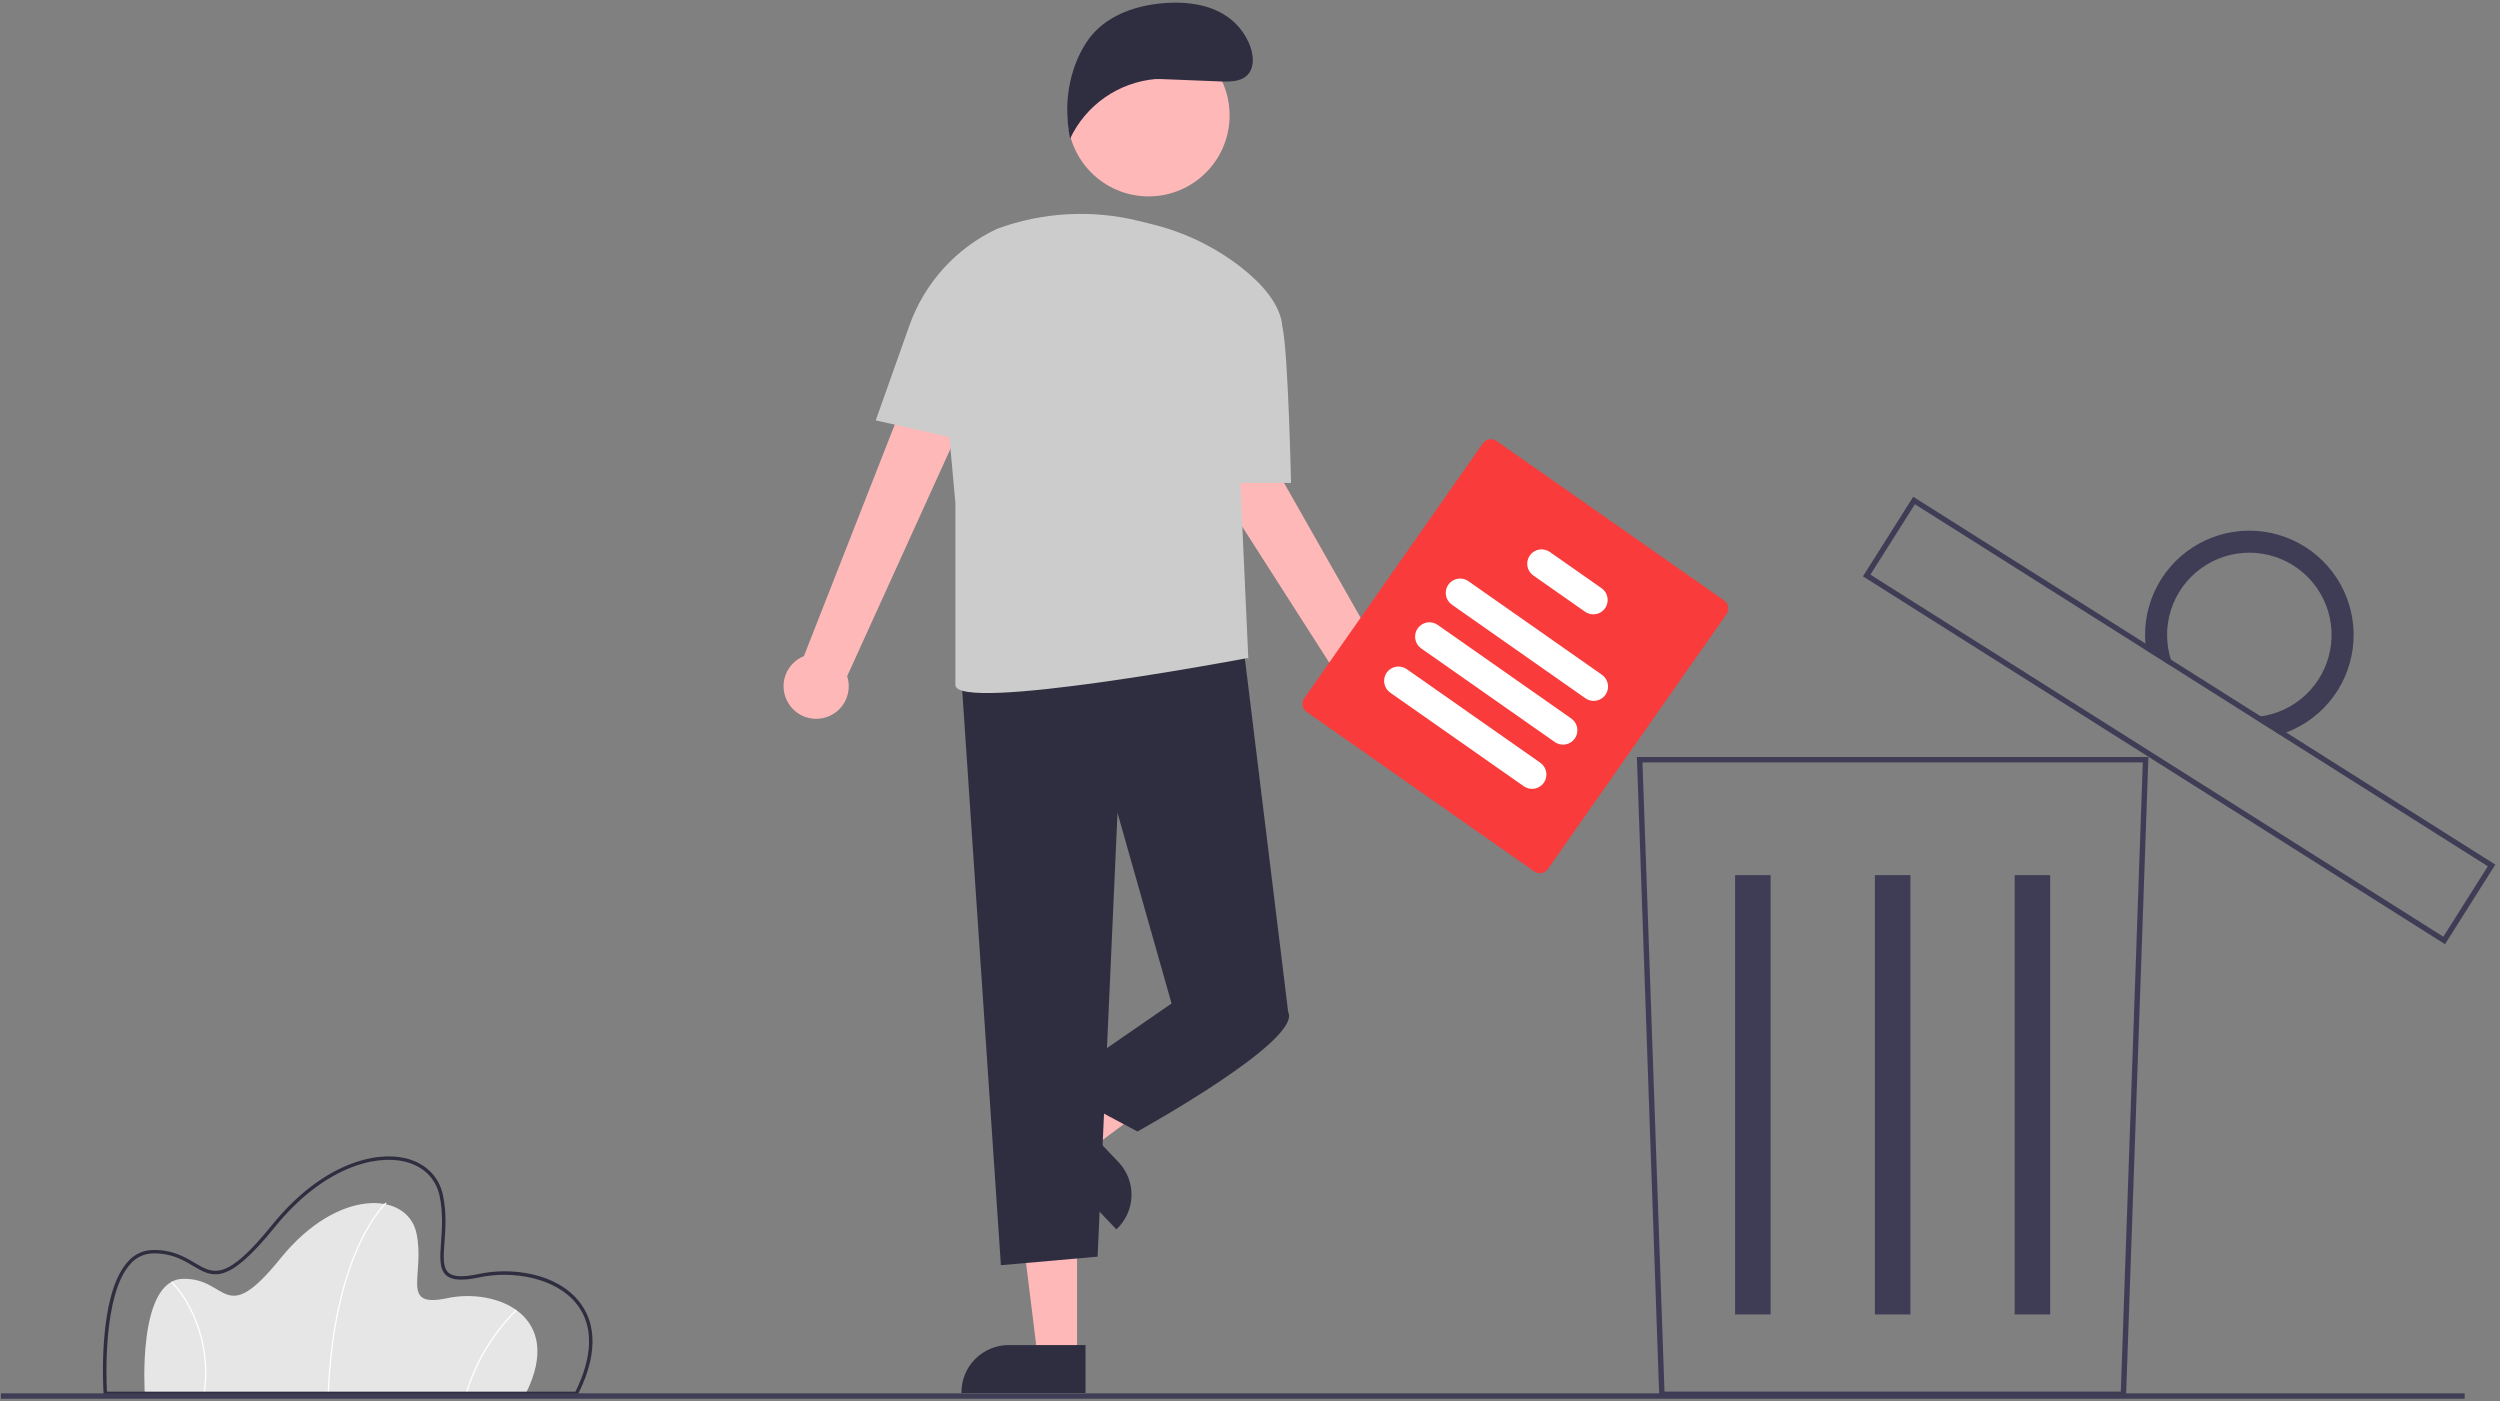 <svg width="455" height="255" viewBox="0 0 455 255" fill="none" xmlns="http://www.w3.org/2000/svg">
<rect x="0" y="0" width="455" height="255" fill="#808080" stroke="none"/>
<g clip-path="url(#clip0_107_98)">
<path d="M95.71 253.602H26.353C26.353 253.602 24.948 232.982 33.265 232.748C41.583 232.514 40.646 241.886 51.073 228.999C61.5 216.112 74.153 216.815 75.793 224.43C77.433 232.045 72.63 238.137 81.416 236.263C90.203 234.388 102.856 239.309 95.71 253.602Z" fill="#E6E6E6"/>
<path d="M59.861 253.607L59.627 253.597C60.172 240.022 63.015 231.301 65.305 226.373C67.79 221.023 70.185 218.858 70.209 218.837L70.365 219.012C70.341 219.033 67.974 221.177 65.509 226.49C63.232 231.395 60.405 240.082 59.861 253.607Z" fill="white"/>
<path d="M84.962 253.634L84.737 253.569C86.482 247.815 89.626 242.584 93.888 238.344L94.046 238.518C89.815 242.728 86.694 247.922 84.962 253.634Z" fill="white"/>
<path d="M37.278 253.618L37.045 253.586C37.802 248.496 37.002 243.297 34.75 238.67C33.827 236.729 32.605 234.945 31.129 233.384L31.292 233.214C32.788 234.795 34.026 236.601 34.962 238.566C37.234 243.235 38.041 248.482 37.278 253.618V253.618Z" fill="white"/>
<path d="M105.122 253.915H18.873L18.853 253.623C18.804 252.896 17.703 235.752 23.258 229.635C23.809 228.988 24.49 228.465 25.255 228.097C26.021 227.73 26.855 227.527 27.704 227.501C31.325 227.398 33.6 228.755 35.436 229.843C38.895 231.895 41.18 233.251 49.49 222.981C58.491 211.856 68.203 209.462 73.786 210.793C77.394 211.653 79.88 214.084 80.608 217.462C81.298 220.661 81.077 223.667 80.9 226.082C80.712 228.667 80.563 230.708 81.624 231.633C82.512 232.405 84.279 232.475 87.189 231.854C93.108 230.591 101.37 231.671 105.516 237.029C107.747 239.911 109.504 245.15 105.209 253.742L105.122 253.915ZM19.461 253.288H104.734C107.935 246.794 108.035 241.307 105.02 237.413C101.217 232.498 93.237 231.205 87.32 232.467C84.157 233.142 82.273 233.03 81.212 232.106C79.914 230.975 80.074 228.796 80.275 226.039C80.449 223.663 80.664 220.707 79.994 217.596C79.32 214.463 77.004 212.206 73.64 211.405C68.235 210.115 58.792 212.479 49.977 223.377C41.327 234.067 38.721 232.522 35.116 230.381C33.258 229.279 31.148 228.03 27.721 228.127C26.957 228.152 26.206 228.336 25.518 228.668C24.829 229 24.217 229.473 23.722 230.055C18.731 235.554 19.34 250.97 19.462 253.288H19.461Z" fill="#2F2E41"/>
<path d="M386.938 254.263H301.986L301.969 253.787L297.913 137.775H391.01L386.938 254.263ZM302.939 253.277H385.985L389.989 138.762H298.934L302.939 253.277Z" fill="#3F3D56"/>
<path d="M322.251 159.271H315.789V239.231H322.251V159.271Z" fill="#3F3D56"/>
<path d="M347.693 159.27H341.231V239.231H347.693V159.27Z" fill="#3F3D56"/>
<path d="M373.134 159.27H366.673V239.231H373.134V159.27Z" fill="#3F3D56"/>
<path d="M444.993 171.842L444.576 171.579L339.055 104.894L348.208 90.41L348.625 90.674L454.146 157.358L444.993 171.842ZM340.416 104.588L444.686 170.481L452.785 157.665L348.515 91.771L340.416 104.588Z" fill="#3F3D56"/>
<path d="M419.516 99.52C416.449 97.579 412.889 96.558 409.259 96.58C405.63 96.601 402.082 97.663 399.038 99.64C395.994 101.617 393.581 104.426 392.085 107.733C390.589 111.041 390.074 114.708 390.6 118.299L395.631 121.479C394.367 118.543 394.075 115.279 394.8 112.166C395.524 109.052 397.227 106.252 399.658 104.176C402.088 102.1 405.12 100.857 408.309 100.628C411.497 100.4 414.675 101.198 417.377 102.906C420.079 104.615 422.164 107.143 423.325 110.121C424.486 113.1 424.663 116.372 423.83 119.458C422.997 122.544 421.198 125.283 418.696 127.273C416.195 129.263 413.121 130.4 409.927 130.517L414.958 133.696C418.428 132.631 421.52 130.593 423.866 127.823C426.212 125.053 427.715 121.669 428.195 118.071C428.676 114.473 428.114 110.812 426.576 107.524C425.038 104.236 422.59 101.458 419.521 99.52H419.516Z" fill="#3F3D56"/>
<path d="M448.57 253.582H0.17V254.569H448.57V253.582Z" fill="#3F3D56"/>
<path d="M196.024 246.851H188.84L185.42 219.141H196.026L196.024 246.851Z" fill="#FEB8B8"/>
<path d="M174.985 253.521H197.563V244.797H183.587C181.306 244.797 179.118 245.704 177.504 247.317C175.891 248.93 174.985 251.118 174.985 253.4V253.4V253.521Z" fill="#2F2E41"/>
<path d="M193.499 203.912L198.455 209.114L220.876 192.477L213.562 184.8L193.499 203.912Z" fill="#FEB8B8"/>
<path d="M203.56 211.497L193.917 201.378L187.601 207.398L203.18 223.744L203.268 223.661C204.086 222.881 204.742 221.948 205.199 220.915C205.657 219.882 205.906 218.769 205.933 217.639C205.96 216.51 205.765 215.386 205.357 214.332C204.95 213.278 204.34 212.315 203.56 211.497V211.497Z" fill="#2F2E41"/>
<path d="M143.494 127.996C143.04 127.264 142.751 126.442 142.648 125.587C142.546 124.732 142.632 123.865 142.901 123.046C143.169 122.228 143.614 121.479 144.204 120.851C144.794 120.223 145.514 119.732 146.314 119.413L174.519 47.527L185.514 54.11L154.181 123.072C154.629 124.452 154.555 125.948 153.973 127.276C153.392 128.605 152.343 129.674 151.025 130.281C149.708 130.888 148.213 130.991 146.825 130.57C145.437 130.149 144.252 129.233 143.494 127.996V127.996Z" fill="#FEB8B8"/>
<path d="M250.554 133.148C249.694 133.087 248.859 132.838 248.106 132.418C247.354 131.999 246.702 131.42 246.197 130.721C245.693 130.023 245.348 129.222 245.186 128.376C245.025 127.53 245.051 126.658 245.262 125.823L203.651 60.773L215.437 55.742L252.846 121.607C254.227 122.054 255.396 122.992 256.132 124.244C256.867 125.496 257.117 126.974 256.834 128.398C256.552 129.822 255.756 131.093 254.598 131.969C253.44 132.845 252.001 133.265 250.554 133.15V133.148Z" fill="#FEB8B8"/>
<path d="M174.797 120.798L182.162 230.265L199.764 228.712L203.387 147.95L213.224 182.635L234.449 184.188L226.048 115.621L174.797 120.798Z" fill="#2F2E41"/>
<path d="M216.33 177.458L213.222 182.636L191.481 197.648L207.012 205.932C207.012 205.932 237.038 189.366 234.45 184.188L216.33 177.458Z" fill="#2F2E41"/>
<path d="M159.384 76.508L165.511 59.243C166.874 55.402 168.986 51.869 171.723 48.849C174.461 45.828 177.77 43.381 181.46 41.649V41.649C189.753 38.593 198.773 38.1 207.35 40.231L209.579 40.785C215.525 42.226 221.096 44.916 225.921 48.678C229.697 51.654 233.094 55.423 233.396 59.477C233.397 59.485 233.4 59.494 233.403 59.502C234.449 64.085 234.967 87.899 234.967 87.899H225.742L227.201 119.996L227.083 119.763C227.083 119.763 173.879 129.832 173.879 124.655V91.522L172.788 79.525L159.384 76.508Z" fill="#CCCCCC"/>
<path d="M209.045 35.744C217.188 35.744 223.789 29.142 223.789 21C223.789 12.857 217.188 6.256 209.045 6.256C200.902 6.256 194.301 12.857 194.301 21C194.301 29.142 200.902 35.744 209.045 35.744Z" fill="#FEB8B8"/>
<path d="M211.253 14.387L222.701 14.846C224.142 14.842 225.714 14.791 226.812 13.86C228.464 12.454 228.187 9.802 227.302 7.821C224.836 2.305 219.334 0.329 213.293 0.492C207.252 0.654 200.921 2.702 197.668 7.792C194.415 12.883 193.536 19.311 194.761 25.227C196.178 22.219 198.358 19.635 201.086 17.734C203.813 15.832 206.991 14.679 210.304 14.389L211.253 14.387Z" fill="#2F2E41"/>
<path d="M279.235 158.604L237.798 129.562C237.413 129.291 237.151 128.879 237.069 128.415C236.988 127.952 237.093 127.475 237.363 127.089L269.886 80.683C270.157 80.299 270.569 80.037 271.033 79.955C271.497 79.874 271.974 79.979 272.36 80.248L313.797 109.29C314.182 109.561 314.444 109.973 314.525 110.437C314.607 110.9 314.501 111.377 314.232 111.763L281.71 158.167C281.439 158.553 281.026 158.815 280.562 158.897C280.099 158.979 279.621 158.873 279.235 158.604V158.604Z" fill="#F93B3B"/>
<path d="M288.554 127.092L264.239 110.051C263.958 109.854 263.718 109.603 263.534 109.314C263.349 109.024 263.224 108.701 263.165 108.363C263.105 108.025 263.113 107.678 263.187 107.343C263.262 107.008 263.401 106.69 263.599 106.409C263.796 106.128 264.046 105.888 264.336 105.704C264.625 105.52 264.949 105.394 265.287 105.335C265.625 105.275 265.972 105.283 266.307 105.357C266.642 105.432 266.959 105.571 267.24 105.769L291.555 122.81C292.123 123.208 292.509 123.815 292.63 124.498C292.75 125.181 292.594 125.884 292.196 126.451C291.798 127.019 291.19 127.406 290.507 127.526C289.824 127.646 289.122 127.49 288.554 127.092V127.092Z" fill="white"/>
<path d="M282.973 135.054L258.659 118.013C258.377 117.816 258.137 117.566 257.953 117.276C257.768 116.986 257.642 116.663 257.583 116.325C257.523 115.986 257.531 115.64 257.605 115.304C257.679 114.969 257.819 114.651 258.016 114.37C258.214 114.089 258.464 113.849 258.754 113.664C259.044 113.48 259.367 113.355 259.706 113.295C260.044 113.236 260.391 113.244 260.726 113.318C261.062 113.393 261.379 113.533 261.66 113.731L285.975 130.772C286.542 131.17 286.928 131.777 287.048 132.46C287.167 133.142 287.011 133.845 286.613 134.412C286.216 134.98 285.609 135.366 284.926 135.487C284.244 135.607 283.541 135.451 282.973 135.054V135.054Z" fill="white"/>
<path d="M277.333 143.102L253.018 126.061C252.737 125.864 252.498 125.613 252.313 125.324C252.129 125.034 252.003 124.711 251.944 124.373C251.884 124.034 251.892 123.688 251.967 123.353C252.041 123.017 252.181 122.7 252.378 122.419C252.575 122.138 252.825 121.898 253.115 121.714C253.405 121.529 253.728 121.404 254.066 121.344C254.404 121.285 254.751 121.293 255.086 121.367C255.421 121.442 255.739 121.581 256.02 121.778L280.334 138.819C280.902 139.217 281.289 139.825 281.409 140.508C281.529 141.191 281.373 141.893 280.975 142.461C280.577 143.029 279.97 143.416 279.287 143.536C278.604 143.656 277.901 143.5 277.333 143.102V143.102Z" fill="white"/>
<path d="M288.485 111.341L279.068 104.741C278.786 104.544 278.546 104.293 278.361 104.004C278.177 103.714 278.051 103.391 277.991 103.052C277.932 102.714 277.939 102.367 278.014 102.032C278.088 101.696 278.228 101.379 278.425 101.098C278.622 100.816 278.873 100.577 279.163 100.392C279.453 100.208 279.776 100.082 280.115 100.023C280.453 99.963 280.8 99.971 281.135 100.046C281.47 100.121 281.788 100.261 282.069 100.458L291.487 107.059C292.055 107.457 292.441 108.064 292.561 108.747C292.681 109.43 292.525 110.133 292.127 110.701C291.729 111.269 291.122 111.655 290.439 111.775C289.756 111.895 289.053 111.739 288.485 111.341V111.341Z" fill="white"/>
</g>
<defs>
<clipPath id="clip0_107_98">
<rect width="453.976" height="254.087" fill="white" transform="translate(0.17 0.482)"/>
</clipPath>
</defs>
</svg>
